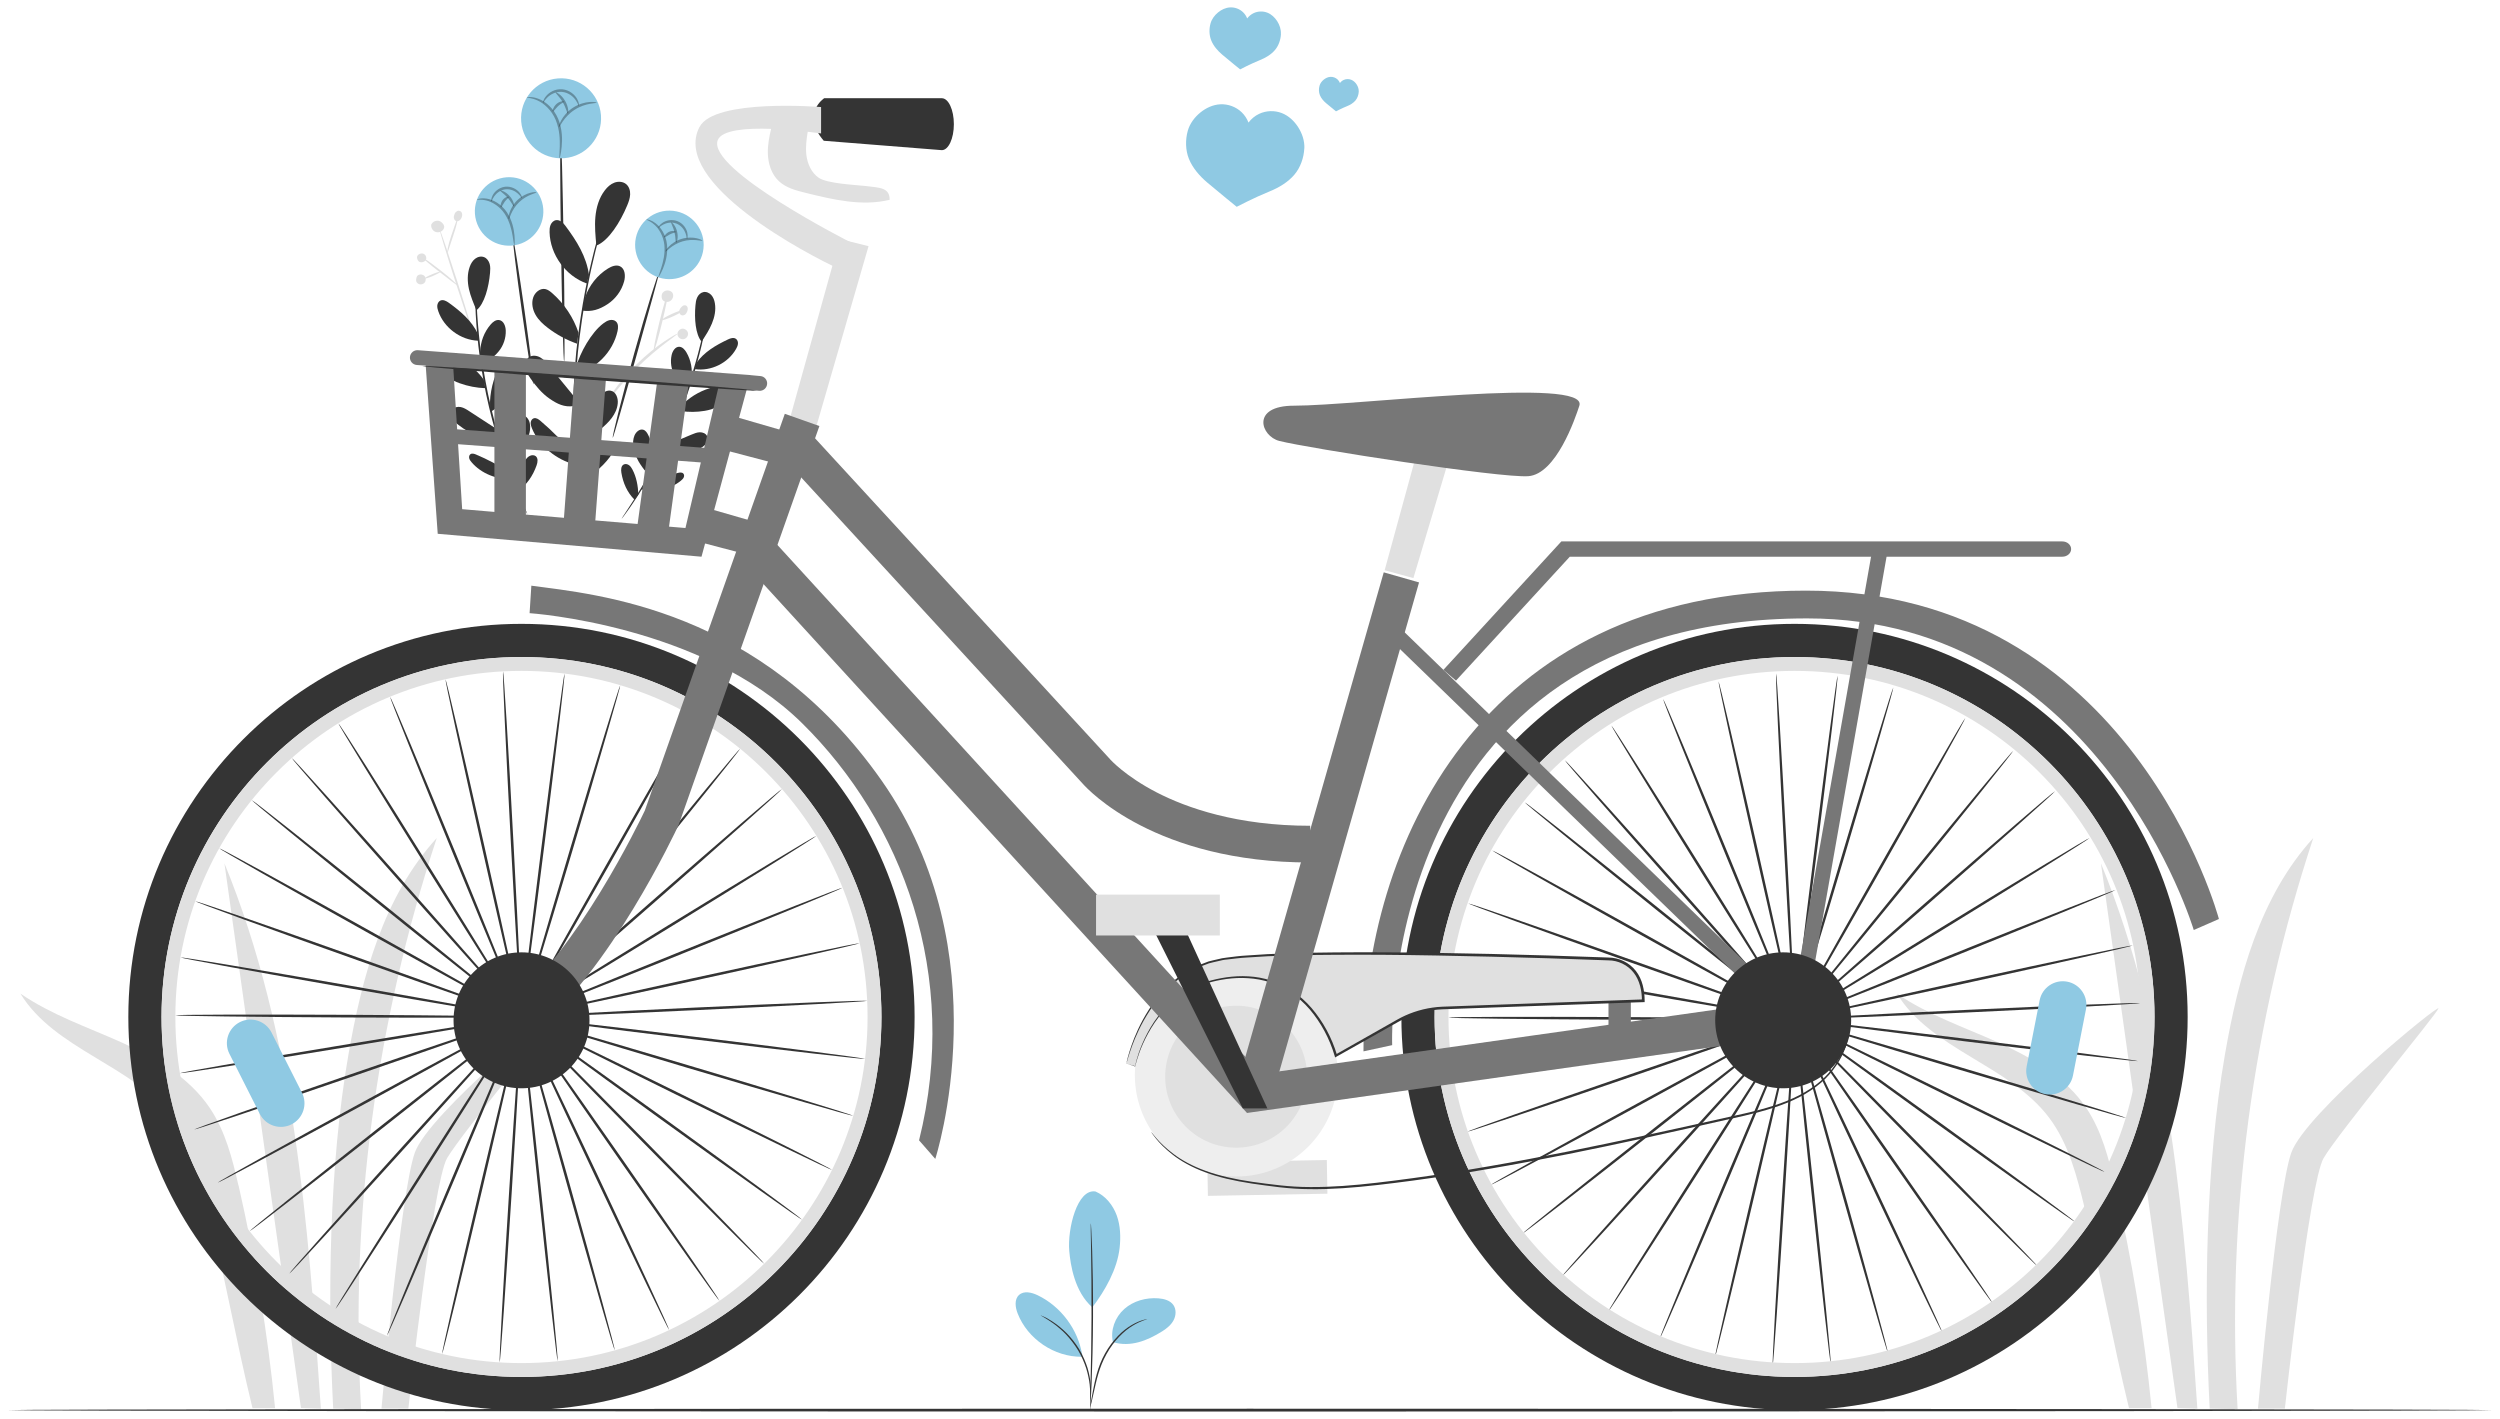 <svg width="296" height="168" viewBox="0 0 296 168" fill="none" xmlns="http://www.w3.org/2000/svg">
<path d="M248.754 102.241C251.77 123.732 254.787 145.222 257.81 166.706L260.167 166.784C258.662 144.886 257.067 122.556 248.76 102.241H248.754Z" fill="#E0E0E0"/>
<path d="M273.894 99.218C267.57 106.143 265.025 115.677 263.423 124.914C261.149 138.02 260.943 153.497 261.627 166.777L264.934 166.848C263.597 143.904 266.698 121.038 273.894 99.212V99.218Z" fill="#E0E0E0"/>
<path d="M250.414 140.378C249.684 137.187 248.857 133.938 247.035 131.212C244.574 127.536 240.563 125.211 236.526 123.402C232.489 121.594 228.239 120.147 224.595 117.641C228.665 124.313 237.902 126.09 242.611 132.329C244.949 135.436 245.924 139.331 246.842 143.11C248.844 151.352 250.071 158.483 252.074 166.726H254.748C253.863 157.773 252.423 149.15 250.427 140.371L250.414 140.378Z" fill="#E0E0E0"/>
<path d="M267.344 166.784C267.344 166.784 269.611 141.179 271.29 136.476C272.97 131.774 288.866 118.784 288.711 119.397C288.556 120.011 276.794 134.222 275.114 137.122C273.435 140.022 270.528 166.777 270.528 166.777H267.344V166.784Z" fill="#E0E0E0"/>
<path d="M26.576 102.241C29.593 123.732 32.609 145.222 35.633 166.706L37.99 166.784C36.485 144.886 34.89 122.556 26.583 102.241H26.576Z" fill="#E0E0E0"/>
<path d="M51.716 99.218C45.393 106.143 42.848 115.677 41.246 124.914C38.972 138.02 38.765 153.497 39.45 166.777L42.757 166.848C41.42 143.904 44.521 121.038 51.716 99.212V99.218Z" fill="#E0E0E0"/>
<path d="M28.236 140.378C27.513 137.187 26.68 133.938 24.858 131.212C22.397 127.536 18.386 125.211 14.349 123.402C10.312 121.594 6.061 120.147 2.418 117.641C6.488 124.313 15.725 126.09 20.433 132.329C22.772 135.436 23.747 139.331 24.664 143.11C26.667 151.352 27.894 158.483 29.896 166.726H32.571C31.686 157.773 30.245 149.15 28.249 140.371L28.236 140.378Z" fill="#E0E0E0"/>
<path d="M45.166 166.784C45.166 166.784 47.434 141.179 49.113 136.476C50.793 131.774 66.689 118.784 66.534 119.397C66.379 120.011 54.617 134.222 52.937 137.122C51.258 140.022 48.351 166.777 48.351 166.777H45.166V166.784Z" fill="#E0E0E0"/>
<path d="M129.713 141.075C130.908 141.592 131.781 142.697 132.226 143.917C132.665 145.138 132.704 146.475 132.562 147.767C132.278 150.267 130.857 152.786 129.332 154.789C127.227 152.954 126.742 149.75 126.6 148.11C126.374 145.519 127.537 140.694 129.72 141.075" fill="#8FC9E3"/>
<path d="M131.774 158.916C131.438 157.502 132.026 155.951 133.111 154.989C134.196 154.02 135.708 153.613 137.155 153.723C137.826 153.774 138.55 153.968 138.931 154.517C139.286 155.034 139.248 155.751 138.957 156.307C138.666 156.862 138.162 157.275 137.633 157.611C135.811 158.755 133.835 159.53 131.774 158.91" fill="#8FC9E3"/>
<path d="M129.074 166.577C129.074 166.577 129.093 166.39 129.151 166.067C129.216 165.705 129.3 165.24 129.403 164.678C129.636 163.515 129.933 161.855 130.837 160.247C131.729 158.638 132.969 157.456 134.022 156.868C134.545 156.565 134.997 156.39 135.32 156.294C135.482 156.242 135.611 156.222 135.695 156.197C135.779 156.177 135.824 156.171 135.83 156.177C135.843 156.216 135.101 156.352 134.093 156.972C133.079 157.579 131.877 158.748 131.005 160.331C130.12 161.907 129.804 163.547 129.539 164.704C129.41 165.285 129.307 165.757 129.229 166.079C129.151 166.402 129.093 166.583 129.087 166.577H129.074Z" fill="#343434"/>
<path d="M129.152 144.828C129.152 144.828 129.164 144.906 129.177 145.054C129.19 145.222 129.197 145.435 129.216 145.7C129.248 146.262 129.281 147.07 129.313 148.071C129.378 150.073 129.429 152.838 129.416 155.9C129.403 158.955 129.326 161.726 129.248 163.728C129.21 164.729 129.171 165.537 129.132 166.099C129.113 166.364 129.1 166.577 129.087 166.745C129.074 166.893 129.068 166.971 129.061 166.971C129.061 166.971 129.055 166.893 129.055 166.745C129.055 166.577 129.055 166.364 129.061 166.099C129.074 165.518 129.093 164.71 129.119 163.728C129.171 161.726 129.223 158.961 129.236 155.906C129.248 152.851 129.216 150.086 129.184 148.084C129.171 147.102 129.158 146.294 129.145 145.713C129.145 145.448 129.145 145.235 129.145 145.067C129.145 144.919 129.145 144.841 129.158 144.841L129.152 144.828Z" fill="#343434"/>
<path d="M128.131 160.434C127.653 157.411 125.612 154.679 122.854 153.355C122.15 153.019 121.232 152.799 120.658 153.322C120.076 153.845 120.205 154.789 120.49 155.512C121.665 158.541 124.837 160.679 128.086 160.641" fill="#8FC9E3"/>
<path d="M123.196 155.725C123.196 155.725 123.357 155.783 123.642 155.919C123.784 155.983 123.958 156.067 124.146 156.19C124.333 156.306 124.565 156.423 124.785 156.591C125.018 156.752 125.269 156.927 125.521 157.146C125.78 157.353 126.038 157.598 126.303 157.857C126.82 158.393 127.343 159.026 127.789 159.769C128.228 160.511 128.544 161.274 128.77 161.984C128.867 162.346 128.964 162.682 129.016 163.011C129.087 163.334 129.113 163.644 129.145 163.922C129.184 164.2 129.171 164.458 129.177 164.678C129.19 164.904 129.177 165.091 129.158 165.246C129.132 165.556 129.119 165.731 129.106 165.731C129.068 165.731 129.139 165.033 129.016 163.929C128.977 163.651 128.945 163.354 128.867 163.031C128.809 162.708 128.712 162.372 128.609 162.023C128.383 161.325 128.066 160.583 127.634 159.853C127.194 159.129 126.684 158.496 126.187 157.967C125.928 157.708 125.683 157.463 125.424 157.256C125.185 157.036 124.934 156.862 124.714 156.694C123.81 156.048 123.177 155.757 123.196 155.725Z" fill="#343434"/>
<path d="M97.585 11.629H111.511C112.299 11.629 112.938 13.005 112.938 14.704C112.938 16.402 112.299 17.778 111.511 17.778L97.533 16.667C94.794 13.47 97.585 11.629 97.585 11.629Z" fill="#343434"/>
<path d="M167.346 68.446L171.958 53.021H167.914L163.942 67.516L167.346 68.446Z" fill="#E0E0E0"/>
<path d="M137.052 124.52L148.155 139.15L150.765 137.916L139.099 122.653L137.052 124.52Z" fill="#343434"/>
<path d="M157.094 137.343L142.944 137.6L143.016 141.591L157.166 141.334L157.094 137.343Z" fill="#E0E0E0"/>
<path d="M82.831 15.026C84.588 11.635 97.216 12.675 97.216 12.675V15.802C97.216 15.802 96.596 15.711 95.634 15.601C95.485 16.506 95.369 17.423 95.472 18.327C95.595 19.374 96.054 20.433 96.926 21.04C97.946 21.751 101.305 21.886 102.539 22.028C104.264 22.229 105.336 22.242 105.336 23.656C102.074 24.451 98.657 23.643 95.395 22.836C94.271 22.558 93.089 22.255 92.236 21.466C91.332 20.633 90.938 19.361 90.912 18.127C90.893 17.158 91.074 16.202 91.3 15.259C88.367 15.149 85.467 15.388 84.989 16.577C83.594 20.039 100.782 28.727 100.782 28.727L99.445 31.892C95.731 30.193 79.376 21.68 82.819 15.033L82.831 15.026Z" fill="#E0E0E0"/>
<path d="M86.759 49.261L93.322 51.16L92.075 54.939L85.958 53.331L86.759 49.261Z" fill="#777777"/>
<path d="M83.032 59.958L89.594 61.851L88.348 65.629L82.231 64.021L83.032 59.958Z" fill="#777777"/>
<path d="M60.734 28.197C60.734 28.197 60.811 28.436 60.889 28.869C60.973 29.373 61.076 29.986 61.199 30.716C61.451 32.28 61.767 34.437 62.11 36.827C62.446 39.217 62.736 41.381 62.924 42.944C63.008 43.674 63.079 44.3 63.137 44.804C63.182 45.244 63.195 45.489 63.169 45.495C63.15 45.495 63.092 45.263 63.014 44.824C62.93 44.32 62.827 43.706 62.704 42.976C62.452 41.413 62.129 39.256 61.793 36.866C61.457 34.476 61.167 32.312 60.979 30.742C60.895 30.012 60.824 29.392 60.766 28.882C60.721 28.443 60.708 28.197 60.734 28.197Z" fill="#343434"/>
<path d="M64.183 23.94C64.79 26.098 63.531 28.333 61.373 28.94C59.216 29.547 56.981 28.288 56.374 26.13C55.767 23.973 57.026 21.738 59.184 21.131C61.341 20.523 63.576 21.783 64.183 23.94Z" fill="#8FC9E3"/>
<g opacity="0.3">
<path d="M60.895 29.056C60.85 29.056 60.805 28.61 60.689 27.9C60.566 27.196 60.346 26.214 59.752 25.31C59.158 24.418 58.266 23.902 57.594 23.74C56.91 23.572 56.458 23.695 56.451 23.637C56.438 23.611 56.884 23.398 57.64 23.52C58.383 23.637 59.371 24.166 60.017 25.135C60.656 26.104 60.844 27.144 60.915 27.868C60.979 28.598 60.941 29.05 60.902 29.056H60.895Z" fill="black"/>
</g>
<g opacity="0.3">
<path d="M63.518 22.778C63.544 22.868 62.413 23.023 61.464 23.94C60.514 24.851 60.321 25.982 60.23 25.949C60.191 25.949 60.185 25.659 60.314 25.219C60.443 24.787 60.74 24.199 61.244 23.708C61.755 23.217 62.342 22.939 62.782 22.829C63.221 22.713 63.511 22.733 63.511 22.771L63.518 22.778Z" fill="black"/>
</g>
<g opacity="0.3">
<path d="M61.8 23.45C61.755 23.469 61.645 23.211 61.328 22.926C61.025 22.642 60.475 22.352 59.849 22.416C59.229 22.487 58.751 22.901 58.518 23.243C58.273 23.592 58.228 23.863 58.176 23.857C58.144 23.857 58.111 23.553 58.331 23.127C58.538 22.713 59.061 22.197 59.817 22.106C60.572 22.029 61.199 22.423 61.49 22.778C61.8 23.146 61.832 23.45 61.8 23.456V23.45Z" fill="black"/>
</g>
<g opacity="0.3">
<path d="M60.85 24.425C60.76 24.451 60.559 23.927 60.12 23.43C59.687 22.926 59.197 22.655 59.229 22.571C59.248 22.493 59.862 22.655 60.353 23.223C60.85 23.785 60.928 24.418 60.85 24.425Z" fill="black"/>
</g>
<g opacity="0.3">
<path d="M60.23 23.32C60.269 23.404 59.972 23.585 59.752 23.895C59.539 24.212 59.397 24.548 59.306 24.522C59.235 24.502 59.229 24.128 59.494 23.714C59.791 23.301 60.211 23.243 60.23 23.32Z" fill="black"/>
</g>
<path d="M66.373 15.679C66.373 15.679 66.418 16.06 66.45 16.745C66.476 17.481 66.508 18.463 66.547 19.658C66.612 22.113 66.683 25.51 66.741 29.263C66.799 33.016 66.832 36.407 66.838 38.868C66.838 40.057 66.838 41.038 66.838 41.781C66.832 42.466 66.812 42.847 66.793 42.847C66.773 42.847 66.748 42.466 66.715 41.781C66.689 41.045 66.657 40.063 66.618 38.868C66.554 36.414 66.483 33.016 66.424 29.263C66.366 25.51 66.334 22.119 66.328 19.658C66.328 18.469 66.328 17.488 66.328 16.745C66.334 16.06 66.353 15.679 66.373 15.679Z" fill="#343434"/>
<path d="M71.153 13.631C71.359 16.241 69.415 18.521 66.806 18.728C64.196 18.934 61.916 16.99 61.709 14.381C61.502 11.771 63.447 9.491 66.056 9.284C68.666 9.077 70.946 11.022 71.153 13.631Z" fill="#8FC9E3"/>
<g opacity="0.3">
<path d="M66.237 18.754C66.192 18.747 66.25 18.224 66.276 17.384C66.295 16.551 66.276 15.369 65.792 14.193C65.307 13.031 64.396 12.236 63.654 11.9C62.898 11.551 62.355 11.603 62.362 11.539C62.362 11.519 62.491 11.487 62.736 11.487C62.982 11.487 63.337 11.539 63.744 11.694C64.564 11.991 65.566 12.824 66.089 14.071C66.599 15.317 66.586 16.551 66.502 17.391C66.418 18.243 66.276 18.754 66.237 18.747V18.754Z" fill="black"/>
</g>
<g opacity="0.3">
<path d="M70.655 12.152C70.668 12.249 69.325 12.152 68.026 13.005C66.722 13.844 66.257 15.104 66.172 15.052C66.134 15.039 66.198 14.716 66.45 14.245C66.696 13.78 67.167 13.185 67.858 12.74C68.55 12.294 69.286 12.113 69.809 12.075C70.339 12.036 70.662 12.113 70.655 12.152Z" fill="black"/>
</g>
<g opacity="0.3">
<path d="M68.537 12.533C68.485 12.546 68.427 12.223 68.13 11.816C67.852 11.416 67.277 10.944 66.534 10.88C65.791 10.821 65.152 11.196 64.81 11.538C64.454 11.887 64.338 12.197 64.293 12.178C64.261 12.178 64.293 11.816 64.648 11.39C64.978 10.97 65.688 10.498 66.567 10.569C67.439 10.647 68.065 11.228 68.323 11.7C68.595 12.184 68.575 12.54 68.543 12.54L68.537 12.533Z" fill="black"/>
</g>
<g opacity="0.3">
<path d="M67.232 13.438C67.142 13.444 67.038 12.798 66.638 12.12C66.25 11.435 65.734 11.022 65.792 10.944C65.83 10.873 66.483 11.203 66.915 11.958C67.355 12.714 67.316 13.444 67.232 13.438Z" fill="black"/>
</g>
<g opacity="0.3">
<path d="M66.767 12.029C66.786 12.12 66.399 12.249 66.076 12.565C65.753 12.888 65.527 13.25 65.443 13.198C65.378 13.166 65.462 12.74 65.856 12.339C66.276 11.939 66.767 11.958 66.767 12.036V12.029Z" fill="black"/>
</g>
<path d="M52.052 27.164C52.11 27.144 53.021 29.831 54.093 33.164C55.159 36.498 55.98 39.217 55.921 39.236C55.863 39.256 54.953 36.569 53.88 33.229C52.814 29.896 51.994 27.177 52.052 27.157V27.164Z" fill="#E0E0E0"/>
<path d="M54.178 33.798C54.139 33.836 53.209 33.1 52.039 32.202C50.877 31.304 49.96 30.529 50.005 30.477C50.044 30.432 51.012 31.123 52.175 32.028C53.344 32.925 54.223 33.746 54.178 33.798Z" fill="#E0E0E0"/>
<path d="M49.482 30.206C49.301 30.368 49.365 30.736 49.572 30.943C49.779 31.149 50.244 31.046 50.399 30.807C50.554 30.568 50.444 30.206 50.192 30.071C49.94 29.935 49.591 30.032 49.436 30.271" fill="#E0E0E0"/>
<path d="M54.177 25.852C54.242 25.865 54.042 26.821 53.648 27.945C53.254 29.069 53.008 29.993 52.957 29.98C52.892 29.967 53.047 28.998 53.441 27.874C53.835 26.75 54.126 25.84 54.177 25.852Z" fill="#E0E0E0"/>
<path d="M54.074 25.026C53.855 25.181 53.842 25.278 53.758 25.536C53.674 25.794 53.796 26.137 54.061 26.188C54.307 26.24 54.539 26.027 54.642 25.794C54.739 25.581 54.765 25.323 54.642 25.129C54.513 24.935 54.19 24.877 54.048 25.064" fill="#E0E0E0"/>
<path d="M50.27 32.971C50.25 32.913 50.638 32.693 51.148 32.48C51.652 32.267 52.085 32.138 52.11 32.196C52.136 32.254 51.742 32.467 51.232 32.687C50.722 32.9 50.295 33.029 50.27 32.971Z" fill="#E0E0E0"/>
<path d="M49.475 32.603C49.32 32.68 49.262 33.048 49.268 33.203C49.275 33.358 49.372 33.501 49.501 33.584C49.74 33.739 50.095 33.681 50.276 33.462C50.457 33.242 50.45 32.887 50.257 32.68C50.063 32.474 49.708 32.435 49.475 32.603Z" fill="#E0E0E0"/>
<path d="M51.07 26.544C50.993 26.886 51.174 27.261 51.484 27.422C51.794 27.577 52.207 27.5 52.433 27.241C52.543 27.119 52.608 26.951 52.588 26.789C52.543 26.498 52.169 26.156 51.878 26.137C51.452 26.104 51.206 26.324 51.077 26.55" fill="#E0E0E0"/>
<path d="M80.19 39.533C80.215 39.579 79.66 39.96 78.794 40.618C77.929 41.277 76.766 42.227 75.578 43.39C74.395 44.552 73.42 45.702 72.748 46.555C72.077 47.407 71.683 47.963 71.644 47.931C71.612 47.911 71.934 47.31 72.567 46.413C73.201 45.515 74.156 44.333 75.352 43.151C76.546 41.975 77.748 41.038 78.659 40.425C79.57 39.811 80.17 39.495 80.19 39.527V39.533Z" fill="#E0E0E0"/>
<path d="M79.046 34.837C79.13 34.857 78.833 36.375 78.381 38.228C77.929 40.082 77.49 41.562 77.406 41.536C77.322 41.51 77.619 39.992 78.071 38.145C78.523 36.297 78.962 34.818 79.046 34.837Z" fill="#E0E0E0"/>
<path d="M78.549 34.586C78.323 34.689 78.258 35.238 78.446 35.503C78.633 35.768 79.04 35.813 79.324 35.658C79.66 35.47 79.821 34.992 79.615 34.669C79.408 34.346 78.794 34.275 78.523 34.605" fill="#E0E0E0"/>
<path d="M80.926 36.717C80.965 36.801 80.416 37.124 79.712 37.447C79.001 37.77 78.4 37.964 78.362 37.886C78.323 37.802 78.872 37.479 79.576 37.156C80.286 36.833 80.887 36.639 80.926 36.717Z" fill="#E0E0E0"/>
<path d="M80.874 36.187C80.687 36.329 80.506 36.504 80.442 36.736C80.377 36.962 80.474 37.247 80.7 37.324C80.842 37.376 81.01 37.324 81.126 37.234C81.243 37.137 81.32 37.001 81.372 36.853C81.43 36.698 81.456 36.523 81.397 36.368C81.339 36.213 81.159 36.103 81.004 36.155" fill="#E0E0E0"/>
<path d="M80.862 38.913C80.519 38.901 80.203 39.217 80.209 39.559C80.216 39.902 80.551 40.199 80.894 40.166C81.236 40.134 81.514 39.785 81.462 39.45C81.41 39.114 81.049 38.855 80.713 38.92" fill="#E0E0E0"/>
<path d="M78.026 32.279C78.058 32.325 77.767 33.429 77.276 35.212C76.708 37.266 76.062 39.579 75.351 42.13C74.634 44.675 73.982 46.981 73.401 49.029C72.897 50.786 72.58 51.871 72.542 51.832C72.458 51.761 73.569 47.239 75.087 41.839C76.598 36.426 77.948 32.183 78.026 32.279Z" fill="#343434"/>
<path d="M83.225 29.838C82.76 32.028 80.609 33.429 78.413 32.964C76.224 32.499 74.822 30.348 75.287 28.152C75.752 25.962 77.903 24.561 80.099 25.026C82.289 25.491 83.691 27.642 83.225 29.838Z" fill="#8FC9E3"/>
<g opacity="0.3">
<path d="M77.942 32.842C77.896 32.822 78.071 32.402 78.29 31.718C78.504 31.039 78.768 30.064 78.659 28.992C78.542 27.926 78 27.054 77.477 26.602C76.947 26.13 76.495 26.033 76.514 25.982C76.514 25.956 77.011 25.975 77.619 26.434C78.226 26.88 78.852 27.81 78.975 28.966C79.091 30.116 78.775 31.13 78.497 31.802C78.213 32.48 77.967 32.861 77.935 32.848L77.942 32.842Z" fill="black"/>
</g>
<g opacity="0.3">
<path d="M83.174 28.501C83.154 28.591 82.082 28.204 80.816 28.578C79.55 28.946 78.853 29.857 78.788 29.786C78.756 29.767 78.878 29.508 79.201 29.179C79.518 28.856 80.047 28.475 80.726 28.275C81.404 28.074 82.056 28.107 82.496 28.21C82.941 28.313 83.187 28.462 83.167 28.494L83.174 28.501Z" fill="black"/>
</g>
<g opacity="0.3">
<path d="M81.339 28.294C81.288 28.294 81.313 28.01 81.165 27.609C81.029 27.222 80.674 26.698 80.093 26.473C79.505 26.246 78.898 26.389 78.529 26.589C78.155 26.782 77.98 27.002 77.942 26.97C77.909 26.957 78.026 26.666 78.42 26.395C78.794 26.124 79.498 25.91 80.209 26.182C80.913 26.466 81.288 27.099 81.378 27.551C81.481 28.016 81.372 28.307 81.339 28.294Z" fill="black"/>
</g>
<g opacity="0.3">
<path d="M80.047 28.727C79.957 28.707 80.022 28.152 79.86 27.506C79.712 26.854 79.401 26.389 79.473 26.331C79.531 26.272 79.996 26.699 80.17 27.429C80.351 28.159 80.125 28.753 80.047 28.727Z" fill="black"/>
</g>
<g opacity="0.3">
<path d="M80.015 27.454C80.015 27.551 79.66 27.564 79.324 27.745C78.988 27.926 78.704 28.158 78.639 28.094C78.588 28.042 78.749 27.706 79.175 27.467C79.627 27.241 80.028 27.383 80.009 27.461L80.015 27.454Z" fill="black"/>
</g>
<path d="M72.419 22.991C72.419 22.991 72.419 23.023 72.4 23.088C72.38 23.165 72.348 23.256 72.316 23.366C72.232 23.624 72.122 23.979 71.986 24.431C71.838 24.89 71.657 25.458 71.476 26.124C71.289 26.789 71.056 27.532 70.85 28.378C70.63 29.218 70.391 30.135 70.171 31.13C69.926 32.118 69.726 33.19 69.499 34.314C69.08 36.569 68.699 39.056 68.427 41.684C68.169 44.313 68.053 46.833 68.02 49.126C68.02 50.269 68.007 51.361 68.053 52.375C68.072 53.395 68.124 54.338 68.175 55.204C68.214 56.069 68.292 56.851 68.35 57.536C68.401 58.221 68.466 58.815 68.518 59.293C68.569 59.764 68.602 60.133 68.634 60.404C68.647 60.52 68.653 60.617 68.66 60.694C68.66 60.759 68.66 60.791 68.66 60.791C68.66 60.791 68.647 60.759 68.64 60.694C68.627 60.617 68.615 60.526 68.595 60.41C68.556 60.139 68.505 59.771 68.44 59.306C68.376 58.828 68.298 58.233 68.234 57.549C68.169 56.864 68.079 56.082 68.033 55.217C67.975 54.351 67.91 53.402 67.885 52.381C67.833 51.361 67.84 50.269 67.833 49.119C67.859 46.826 67.969 44.3 68.227 41.659C68.498 39.023 68.886 36.53 69.312 34.269C69.545 33.145 69.758 32.073 70.003 31.085C70.229 30.09 70.481 29.173 70.707 28.333C70.927 27.493 71.166 26.744 71.366 26.085C71.56 25.426 71.754 24.864 71.915 24.406C72.07 23.96 72.193 23.605 72.284 23.353C72.322 23.243 72.355 23.152 72.387 23.081C72.413 23.023 72.426 22.991 72.426 22.991H72.419Z" fill="#343434"/>
<path d="M69.267 35.225C69.739 33.817 70.714 32.577 71.98 31.795C72.413 31.53 72.955 31.311 73.414 31.53C74.021 31.827 74.073 32.68 73.892 33.333C73.588 34.431 72.871 35.406 71.915 36.026C70.959 36.646 70.074 36.937 68.95 36.775" fill="#343434"/>
<path d="M68.208 43.48C68.66 41.775 70.016 39.353 71.431 38.293C71.657 38.125 71.896 37.97 72.161 37.906C72.432 37.841 72.742 37.88 72.942 38.074C73.233 38.352 73.201 38.817 73.117 39.204C72.574 41.691 70.507 43.777 68.02 44.333" fill="#343434"/>
<path d="M67.917 50.753C68.614 49.132 69.745 47.705 71.166 46.665C71.502 46.419 71.896 46.187 72.303 46.258C72.923 46.367 73.201 47.123 73.142 47.75C73.033 49.035 72.051 50.069 71.037 50.863C69.945 51.722 68.027 52.407 68.027 52.407" fill="#343434"/>
<path d="M68.078 55.979C68.795 54.765 69.68 53.621 70.843 52.827C71.095 52.653 71.373 52.498 71.676 52.452C71.98 52.414 72.316 52.511 72.49 52.762C72.768 53.169 72.503 53.718 72.206 54.112C71.179 55.469 69.88 56.496 68.259 57.006" fill="#343434"/>
<path d="M67.943 53.854C66.748 52.394 65.423 51.044 63.983 49.823C63.757 49.636 63.473 49.436 63.195 49.526C62.975 49.597 62.846 49.83 62.833 50.056C62.82 50.282 62.898 50.508 62.982 50.715C63.847 52.807 65.882 54.442 68.078 55.004" fill="#343434"/>
<path d="M68.065 47.059C67.032 45.793 65.992 44.533 64.959 43.267C64.661 42.905 64.358 42.537 63.951 42.311C63.544 42.085 63.008 42.027 62.627 42.298C62.245 42.563 62.116 43.093 62.2 43.551C62.284 44.01 62.543 44.417 62.807 44.798C63.441 45.709 64.157 46.574 65.075 47.207C65.986 47.834 66.819 48.241 67.91 48.079" fill="#343434"/>
<path d="M68.498 39.398C67.898 37.596 66.806 35.955 65.372 34.702C65.133 34.495 64.868 34.288 64.558 34.224C63.938 34.101 63.331 34.624 63.13 35.225C62.904 35.903 63.059 36.666 63.415 37.286C63.77 37.906 64.306 38.397 64.875 38.829C65.921 39.63 67.09 40.263 68.33 40.696" fill="#343434"/>
<path d="M69.738 32.57C69.435 30.374 68.291 28.546 66.967 26.77C66.69 26.395 66.296 25.995 65.837 26.066C65.54 26.111 65.307 26.35 65.191 26.621C65.075 26.892 65.062 27.203 65.068 27.5C65.139 30.154 66.967 32.674 69.474 33.565" fill="#343434"/>
<path d="M70.611 29.082C70.501 27.952 70.391 26.815 70.494 25.684C70.598 24.554 70.927 23.417 71.625 22.519C71.922 22.132 72.296 21.79 72.755 21.622C73.214 21.454 73.763 21.492 74.137 21.802C74.486 22.093 74.628 22.571 74.609 23.023C74.59 23.475 74.434 23.908 74.26 24.322C73.433 26.311 72.051 28.52 70.611 29.076" fill="#343434"/>
<path d="M56.329 31.743C56.329 31.743 56.342 31.847 56.348 32.047C56.348 32.273 56.348 32.564 56.361 32.925C56.361 33.306 56.361 33.772 56.38 34.308C56.4 34.85 56.4 35.464 56.445 36.142C56.503 37.499 56.639 39.113 56.839 40.896C57.059 42.679 57.362 44.63 57.782 46.658C58.215 48.686 58.719 50.598 59.235 52.316C59.765 54.035 60.295 55.566 60.786 56.831C61.018 57.471 61.264 58.033 61.464 58.537C61.664 59.041 61.845 59.467 62 59.816C62.142 60.152 62.258 60.416 62.342 60.623C62.42 60.81 62.452 60.907 62.446 60.914C62.439 60.914 62.388 60.823 62.297 60.643C62.2 60.442 62.071 60.178 61.916 59.855C61.748 59.512 61.554 59.092 61.341 58.589C61.128 58.091 60.876 57.529 60.631 56.89C60.12 55.624 59.571 54.099 59.035 52.375C58.505 50.65 57.995 48.738 57.562 46.697C57.143 44.662 56.839 42.698 56.632 40.909C56.438 39.12 56.322 37.499 56.283 36.136C56.251 35.457 56.258 34.837 56.251 34.295C56.245 33.752 56.251 33.287 56.271 32.906C56.283 32.544 56.296 32.254 56.303 32.028C56.316 31.827 56.322 31.724 56.329 31.724V31.743Z" fill="#343434"/>
<path d="M56.865 41.639C56.884 40.47 57.323 39.314 58.086 38.429C58.344 38.125 58.706 37.835 59.1 37.893C59.623 37.97 59.862 38.597 59.881 39.127C59.914 40.018 59.61 40.922 59.042 41.607C58.473 42.298 57.879 42.724 57 42.867" fill="#343434"/>
<path d="M58.021 48.066C57.956 46.684 58.402 44.552 59.21 43.428C59.339 43.248 59.481 43.073 59.668 42.963C59.855 42.853 60.101 42.808 60.295 42.905C60.579 43.041 60.663 43.396 60.695 43.713C60.883 45.702 59.823 47.75 58.099 48.757" fill="#343434"/>
<path d="M59.52 53.576C59.655 52.2 60.166 50.863 60.986 49.746C61.18 49.481 61.419 49.216 61.742 49.177C62.233 49.113 62.62 49.61 62.723 50.094C62.943 51.083 62.452 52.084 61.884 52.924C61.27 53.828 59.998 54.791 59.998 54.791" fill="#343434"/>
<path d="M60.883 57.452C61.128 56.373 61.522 55.307 62.207 54.442C62.355 54.254 62.523 54.067 62.743 53.97C62.962 53.867 63.234 53.86 63.428 54.009C63.731 54.248 63.667 54.726 63.537 55.087C63.092 56.347 62.362 57.419 61.27 58.188" fill="#343434"/>
<path d="M60.275 55.895C59.035 55.081 57.724 54.39 56.361 53.815C56.148 53.725 55.889 53.647 55.702 53.776C55.554 53.88 55.515 54.086 55.554 54.261C55.599 54.435 55.709 54.584 55.825 54.719C56.968 56.076 58.88 56.819 60.65 56.722" fill="#343434"/>
<path d="M58.764 50.773C57.691 50.075 56.613 49.371 55.541 48.673C55.237 48.473 54.92 48.273 54.559 48.196C54.203 48.124 53.784 48.208 53.564 48.499C53.344 48.79 53.37 49.216 53.545 49.533C53.712 49.855 54.003 50.094 54.294 50.321C54.979 50.85 55.728 51.328 56.555 51.587C57.388 51.839 58.105 51.948 58.886 51.567" fill="#343434"/>
<path d="M57.278 44.947C56.4 43.739 55.198 42.77 53.829 42.175C53.603 42.078 53.357 41.982 53.105 42.014C52.608 42.072 52.285 42.602 52.279 43.099C52.272 43.661 52.563 44.191 52.976 44.572C53.39 44.953 53.906 45.192 54.436 45.379C55.405 45.728 56.432 45.928 57.466 45.961" fill="#343434"/>
<path d="M56.587 39.54C55.844 37.97 54.552 36.872 53.144 35.852C52.847 35.638 52.459 35.432 52.13 35.593C51.923 35.697 51.801 35.929 51.775 36.162C51.755 36.394 51.813 36.627 51.891 36.846C52.569 38.816 54.539 40.27 56.619 40.341" fill="#343434"/>
<path d="M56.413 36.73C56.064 35.91 55.715 35.083 55.521 34.217C55.334 33.345 55.314 32.422 55.618 31.582C55.747 31.22 55.947 30.878 56.251 30.639C56.555 30.4 56.974 30.303 57.33 30.451C57.659 30.587 57.879 30.91 57.976 31.252C58.072 31.595 58.053 31.956 58.021 32.312C57.872 33.998 57.362 35.974 56.413 36.736" fill="#343434"/>
<path d="M83.975 35.923C83.975 35.923 83.975 36.02 83.949 36.207C83.917 36.413 83.884 36.678 83.833 37.008C83.781 37.357 83.716 37.783 83.62 38.274C83.523 38.765 83.432 39.327 83.284 39.94C83.025 41.174 82.651 42.627 82.179 44.223C81.695 45.818 81.094 47.55 80.377 49.332C79.647 51.115 78.865 52.769 78.097 54.248C77.322 55.721 76.572 57.026 75.901 58.085C75.578 58.627 75.248 59.093 74.977 59.512C74.706 59.932 74.454 60.281 74.247 60.565C74.047 60.837 73.892 61.056 73.769 61.218C73.659 61.366 73.595 61.444 73.588 61.437C73.588 61.437 73.633 61.347 73.73 61.192C73.847 61.017 73.989 60.798 74.176 60.514C74.376 60.223 74.609 59.868 74.874 59.441C75.138 59.021 75.455 58.543 75.771 58.001C76.43 56.929 77.16 55.624 77.922 54.151C78.672 52.672 79.453 51.018 80.177 49.242C80.894 47.465 81.494 45.741 81.992 44.158C82.476 42.569 82.857 41.122 83.142 39.902C83.297 39.294 83.4 38.732 83.503 38.248C83.613 37.764 83.691 37.337 83.749 36.995C83.813 36.665 83.865 36.401 83.904 36.2C83.942 36.02 83.962 35.923 83.968 35.923H83.975Z" fill="#343434"/>
<path d="M81.85 44.837C82.024 43.771 81.817 42.647 81.268 41.717C81.081 41.4 80.803 41.077 80.435 41.058C79.944 41.038 79.621 41.575 79.518 42.053C79.343 42.86 79.473 43.726 79.873 44.449C80.274 45.172 80.745 45.657 81.52 45.935" fill="#343434"/>
<path d="M79.731 50.489C80.022 49.242 79.97 47.227 79.421 46.07C79.337 45.889 79.234 45.709 79.085 45.573C78.937 45.437 78.717 45.36 78.523 45.418C78.245 45.495 78.103 45.806 78.026 46.083C77.528 47.86 78.148 49.901 79.557 51.096" fill="#343434"/>
<path d="M77.457 55.256C77.561 53.983 77.315 52.678 76.76 51.529C76.63 51.257 76.456 50.973 76.172 50.883C75.739 50.747 75.306 51.135 75.126 51.555C74.764 52.42 75.041 53.408 75.423 54.267C75.83 55.191 76.831 56.276 76.831 56.276" fill="#343434"/>
<path d="M75.584 58.55C75.539 57.529 75.358 56.496 74.88 55.592C74.777 55.398 74.654 55.204 74.473 55.075C74.292 54.946 74.04 54.894 73.847 54.997C73.53 55.165 73.511 55.605 73.569 55.96C73.769 57.181 74.247 58.279 75.119 59.157" fill="#343434"/>
<path d="M76.391 57.232C77.651 56.703 78.956 56.283 80.293 55.986C80.5 55.94 80.751 55.908 80.9 56.063C81.016 56.179 81.023 56.373 80.952 56.528C80.887 56.677 80.758 56.793 80.629 56.903C79.369 57.949 77.502 58.311 75.907 57.923" fill="#343434"/>
<path d="M78.614 52.827C79.705 52.368 80.797 51.91 81.888 51.451C82.198 51.322 82.521 51.186 82.857 51.18C83.193 51.173 83.561 51.316 83.71 51.619C83.865 51.923 83.768 52.297 83.561 52.569C83.355 52.834 83.051 53.008 82.748 53.163C82.037 53.531 81.275 53.848 80.48 53.938C79.679 54.029 79.014 54.009 78.362 53.538" fill="#343434"/>
<path d="M80.933 47.776C81.934 46.82 83.187 46.142 84.53 45.825C84.756 45.773 84.995 45.728 85.215 45.799C85.654 45.935 85.867 46.471 85.79 46.923C85.706 47.433 85.351 47.873 84.911 48.144C84.472 48.422 83.962 48.551 83.452 48.641C82.508 48.803 81.546 48.809 80.603 48.667" fill="#343434"/>
<path d="M82.444 42.977C83.381 41.672 84.731 40.884 86.184 40.193C86.488 40.044 86.875 39.921 87.147 40.128C87.321 40.257 87.392 40.49 87.373 40.703C87.353 40.916 87.263 41.116 87.153 41.31C86.21 42.989 84.182 43.984 82.276 43.706" fill="#343434"/>
<path d="M83.07 40.444C83.523 39.76 83.981 39.062 84.291 38.306C84.608 37.544 84.782 36.704 84.64 35.897C84.582 35.548 84.459 35.199 84.22 34.934C83.981 34.67 83.613 34.508 83.271 34.586C82.948 34.657 82.696 34.909 82.554 35.206C82.412 35.503 82.366 35.832 82.341 36.162C82.198 37.718 82.341 39.605 83.07 40.451" fill="#343434"/>
<path d="M88.877 44.41L88.541 44.384L49.482 41.465C48.997 41.426 48.577 41.788 48.538 42.272C48.5 42.757 48.861 43.176 49.346 43.215L50.405 43.293L51.826 63.201L83.058 65.914L88.406 46.141L89.872 46.27C90.363 46.316 90.789 45.948 90.828 45.463C90.867 44.985 90.512 44.565 90.034 44.526L88.871 44.417L88.877 44.41ZM58.538 60.61L54.72 60.287L54.236 52.594L58.538 52.917V60.61ZM58.538 51.16L54.126 50.831L53.667 43.538L58.538 43.9V51.154V51.16ZM66.773 61.308L62.265 60.927V53.202L67.348 53.583L66.773 61.308ZM67.484 51.832L62.265 51.444V44.191L68.02 44.623L67.477 51.839L67.484 51.832ZM75.493 62.038L70.487 61.618L71.069 53.86L76.559 54.274L75.493 62.044V62.038ZM76.798 52.53L71.198 52.11L71.741 44.895L77.787 45.347L76.805 52.53H76.798ZM81.152 62.516L79.214 62.354L80.286 54.551L82.98 54.752L81.158 62.516H81.152ZM83.38 53.021L80.525 52.807L81.507 45.625L85.053 45.889L83.38 53.021Z" fill="#777777"/>
<path d="M89.594 46.245C89.588 46.335 80.726 45.76 69.796 44.959C58.867 44.158 50.018 43.428 50.024 43.338C50.031 43.248 58.893 43.822 69.822 44.623C80.745 45.424 89.601 46.154 89.594 46.245Z" fill="#343434"/>
<path d="M212.471 120.676C212.387 120.651 214.939 111.84 218.168 100.995C221.398 90.143 224.085 81.371 224.169 81.397C224.253 81.423 221.702 90.233 218.472 101.085C215.242 111.93 212.555 120.702 212.471 120.683V120.676Z" fill="#343434"/>
<path d="M212.471 120.676C212.387 120.663 213.46 111.549 214.868 100.323C216.276 89.09 217.49 79.995 217.574 80.008C217.658 80.021 216.586 89.129 215.178 100.362C213.77 111.588 212.555 120.683 212.471 120.676Z" fill="#343434"/>
<path d="M212.471 120.676C212.387 120.676 211.825 111.523 211.225 100.219C210.624 88.915 210.204 79.75 210.288 79.743C210.372 79.743 210.934 88.896 211.535 100.2C212.135 111.498 212.555 120.67 212.471 120.67V120.676Z" fill="#343434"/>
<path d="M212.471 120.676C212.387 120.696 210.301 111.756 207.821 100.717C205.334 89.671 203.389 80.706 203.473 80.686C203.557 80.667 205.637 89.6 208.124 100.646C210.611 111.685 212.555 120.651 212.471 120.67V120.676Z" fill="#343434"/>
<path d="M212.471 120.676C212.394 120.709 208.841 112.247 204.546 101.776C200.25 91.305 196.827 82.792 196.911 82.76C196.995 82.727 200.541 91.189 204.836 101.66C209.132 112.13 212.549 120.644 212.471 120.676Z" fill="#343434"/>
<path d="M212.471 120.676C212.4 120.721 207.485 112.97 201.497 103.372C195.509 93.766 190.716 85.944 190.787 85.899C190.858 85.854 195.774 93.599 201.762 103.21C207.75 112.815 212.542 120.637 212.471 120.683V120.676Z" fill="#343434"/>
<path d="M212.471 120.676C212.407 120.734 206.264 113.913 198.758 105.451C191.246 96.983 185.213 90.072 185.277 90.014C185.342 89.955 191.485 96.776 198.991 105.245C206.503 113.713 212.536 120.625 212.471 120.683V120.676Z" fill="#343434"/>
<path d="M212.471 120.676C212.42 120.741 205.224 115.05 196.4 107.958C187.577 100.865 180.471 95.058 180.523 94.994C180.575 94.929 187.771 100.62 196.594 107.712C205.411 114.805 212.523 120.605 212.465 120.676H212.471Z" fill="#343434"/>
<path d="M212.471 120.676C212.426 120.754 204.384 116.342 194.501 110.826C184.618 105.31 176.641 100.775 176.68 100.698C176.725 100.62 184.767 105.032 194.65 110.548C204.533 116.064 212.51 120.599 212.465 120.676H212.471Z" fill="#343434"/>
<path d="M212.471 120.676C212.445 120.76 203.77 117.757 193.106 113.971C182.435 110.186 173.818 107.047 173.844 106.969C173.87 106.886 182.545 109.889 193.209 113.674C203.874 117.46 212.497 120.592 212.471 120.676Z" fill="#343434"/>
<path d="M212.471 120.676C212.458 120.76 203.402 119.249 192.26 117.305C181.111 115.354 172.081 113.707 172.1 113.623C172.113 113.539 181.163 115.05 192.318 116.995C203.467 118.945 212.491 120.592 212.478 120.676H212.471Z" fill="#343434"/>
<path d="M212.471 120.676C212.471 120.76 203.292 120.786 191.976 120.734C180.652 120.676 171.48 120.567 171.48 120.476C171.48 120.392 180.652 120.366 191.976 120.418C203.292 120.476 212.465 120.586 212.465 120.676H212.471Z" fill="#343434"/>
<path d="M212.471 120.676C212.484 120.76 203.441 122.324 192.279 124.158C181.111 125.999 172.048 127.42 172.029 127.33C172.016 127.246 181.053 125.682 192.228 123.848C203.396 122.007 212.458 120.586 212.471 120.676Z" fill="#343434"/>
<path d="M212.471 120.676C212.497 120.76 203.848 123.809 193.145 127.485C182.442 131.166 173.741 134.08 173.715 134.002C173.689 133.918 182.338 130.869 193.048 127.187C203.751 123.506 212.452 120.592 212.478 120.67L212.471 120.676Z" fill="#343434"/>
<path d="M212.471 120.676C212.51 120.754 204.487 125.204 194.553 130.624C184.612 136.043 176.525 140.378 176.486 140.3C176.447 140.223 184.463 135.772 194.404 130.353C204.339 124.933 212.432 120.605 212.471 120.676Z" fill="#343434"/>
<path d="M212.471 120.676C212.523 120.748 205.359 126.477 196.471 133.479C187.577 140.487 180.329 146.107 180.278 146.042C180.226 145.971 187.389 140.242 196.278 133.234C205.166 126.232 212.42 120.605 212.471 120.676Z" fill="#343434"/>
<path d="M212.471 120.676C212.536 120.734 206.432 127.588 198.842 135.979C191.246 144.376 185.038 151.132 184.974 151.074C184.909 151.016 191.013 144.169 198.609 135.772C206.199 127.381 212.407 120.625 212.471 120.683V120.676Z" fill="#343434"/>
<path d="M212.471 120.676C212.542 120.721 207.672 128.499 201.587 138.046C195.502 147.593 190.516 155.292 190.438 155.247C190.367 155.202 195.238 147.425 201.322 137.878C207.407 128.337 212.394 120.631 212.465 120.683L212.471 120.676Z" fill="#343434"/>
<path d="M212.471 120.676C212.549 120.709 209.048 129.19 204.649 139.615C200.25 150.047 196.62 158.47 196.536 158.438C196.458 158.406 199.959 149.925 204.358 139.493C208.757 129.067 212.387 120.638 212.471 120.676Z" fill="#343434"/>
<path d="M212.471 120.676C212.555 120.696 210.52 129.642 207.93 140.662C205.334 151.681 203.163 160.595 203.079 160.576C202.995 160.557 205.03 151.61 207.627 140.591C210.223 129.577 212.394 120.657 212.478 120.683L212.471 120.676Z" fill="#343434"/>
<path d="M212.471 120.676C212.555 120.676 212.045 129.842 211.334 141.14C210.617 152.437 209.972 161.59 209.888 161.584C209.804 161.584 210.307 152.418 211.024 141.12C211.741 129.829 212.387 120.676 212.471 120.676Z" fill="#343434"/>
<path d="M212.471 120.676C212.555 120.67 213.589 129.784 214.771 141.036C215.953 152.295 216.844 161.422 216.76 161.435C216.676 161.442 215.643 152.327 214.461 141.069C213.279 129.816 212.387 120.683 212.471 120.67V120.676Z" fill="#343434"/>
<path d="M212.471 120.676C212.555 120.65 215.094 129.468 218.149 140.371C221.198 151.274 223.607 160.124 223.523 160.15C223.439 160.176 220.901 151.358 217.845 140.455C214.797 129.558 212.387 120.702 212.471 120.676Z" fill="#343434"/>
<path d="M212.471 120.676C212.549 120.638 216.528 128.906 221.359 139.144C226.191 149.382 230.047 157.708 229.963 157.747C229.886 157.786 225.907 149.518 221.075 139.279C216.244 129.048 212.394 120.715 212.471 120.683V120.676Z" fill="#343434"/>
<path d="M212.471 120.676C212.542 120.625 217.852 128.111 224.324 137.393C230.803 146.675 235.99 154.239 235.919 154.291C235.848 154.343 230.545 146.856 224.066 137.574C217.594 128.292 212.4 120.728 212.471 120.676Z" fill="#343434"/>
<path d="M212.471 120.676C212.536 120.618 219.015 127.11 226.953 135.178C234.892 143.246 241.274 149.841 241.216 149.899C241.151 149.957 234.672 143.465 226.734 135.397C218.795 127.33 212.413 120.741 212.478 120.676H212.471Z" fill="#343434"/>
<path d="M212.471 120.676C212.523 120.605 220.003 125.921 229.175 132.549C238.354 139.176 245.75 144.608 245.698 144.679C245.647 144.75 238.173 139.434 228.994 132.807C219.822 126.18 212.426 120.747 212.478 120.683L212.471 120.676Z" fill="#343434"/>
<path d="M212.471 120.676C212.51 120.599 220.772 124.591 230.926 129.59C241.08 134.59 249.283 138.705 249.245 138.782C249.206 138.86 240.944 134.868 230.79 129.868C220.636 124.869 212.439 120.754 212.478 120.676H212.471Z" fill="#343434"/>
<path d="M212.471 120.676C212.497 120.592 221.308 123.144 232.153 126.374C243.005 129.603 251.777 132.29 251.751 132.374C251.725 132.458 242.914 129.907 232.063 126.677C221.217 123.447 212.445 120.76 212.465 120.676H212.471Z" fill="#343434"/>
<path d="M212.471 120.676C212.484 120.592 221.598 121.632 232.831 123.002C244.071 124.371 253.165 125.553 253.152 125.637C253.14 125.721 244.025 124.681 232.792 123.312C221.56 121.942 212.458 120.76 212.471 120.676Z" fill="#343434"/>
<path d="M212.471 120.676C212.471 120.592 221.631 120.095 232.935 119.565C244.245 119.036 253.411 118.68 253.411 118.764C253.411 118.848 244.252 119.346 232.948 119.875C221.644 120.405 212.471 120.76 212.471 120.676Z" fill="#343434"/>
<path d="M212.471 120.676C212.452 120.592 221.405 118.57 232.457 116.155C243.515 113.745 252.494 111.859 252.513 111.943C252.532 112.027 243.586 114.049 232.521 116.465C221.463 118.874 212.484 120.76 212.465 120.676H212.471Z" fill="#343434"/>
<path d="M212.471 120.676C212.439 120.599 220.927 117.104 231.423 112.88C241.926 108.649 250.459 105.29 250.491 105.368C250.524 105.445 242.042 108.94 231.539 113.17C221.043 117.395 212.504 120.76 212.471 120.676Z" fill="#343434"/>
<path d="M212.471 120.676C212.426 120.605 220.21 115.741 229.853 109.818C239.497 103.895 247.352 99.154 247.397 99.225C247.442 99.296 239.659 104.16 230.015 110.083C220.371 116.006 212.516 120.747 212.471 120.676Z" fill="#343434"/>
<path d="M212.471 120.676C212.413 120.612 219.273 114.514 227.787 107.06C236.306 99.606 243.257 93.618 243.315 93.683C243.373 93.747 236.513 99.845 227.993 107.299C219.48 114.753 212.523 120.741 212.471 120.676Z" fill="#343434"/>
<path d="M212.471 120.676C212.407 120.625 218.149 113.468 225.293 104.689C232.444 95.911 238.296 88.845 238.361 88.903C238.425 88.954 232.689 96.111 225.532 104.89C218.382 113.662 212.529 120.728 212.465 120.676H212.471Z" fill="#343434"/>
<path d="M212.471 120.676C212.394 120.631 216.864 112.615 222.445 102.771C228.026 92.92 232.612 84.975 232.689 85.02C232.767 85.066 228.303 93.075 222.716 102.926C217.135 112.77 212.549 120.715 212.471 120.676Z" fill="#343434"/>
<path d="M146.385 139.299C153.024 139.299 158.406 133.917 158.406 127.278C158.406 120.639 153.024 115.257 146.385 115.257C139.746 115.257 134.365 120.639 134.365 127.278C134.365 133.917 139.746 139.299 146.385 139.299Z" fill="#EEEEEE"/>
<path d="M152.76 132.93C155.77 129.397 155.345 124.093 151.811 121.084C148.278 118.075 142.974 118.499 139.965 122.033C136.955 125.566 137.38 130.87 140.914 133.879C144.447 136.889 149.751 136.464 152.76 132.93Z" fill="#E0E0E0"/>
<path d="M61.742 120.411C61.657 120.386 64.209 111.575 67.439 100.73C70.668 89.878 73.356 81.106 73.439 81.132C73.523 81.158 70.972 89.968 67.742 100.82C64.513 111.665 61.825 120.437 61.742 120.418V120.411Z" fill="#343434"/>
<path d="M61.741 120.412C61.657 120.399 62.73 111.284 64.138 100.058C65.546 88.825 66.76 79.73 66.844 79.743C66.928 79.756 65.856 88.864 64.448 100.097C63.04 111.323 61.832 120.418 61.741 120.412Z" fill="#343434"/>
<path d="M61.742 120.411C61.658 120.411 61.096 111.258 60.495 99.955C59.894 88.651 59.474 79.485 59.558 79.478C59.642 79.478 60.204 88.631 60.805 99.935C61.406 111.233 61.825 120.405 61.742 120.405V120.411Z" fill="#343434"/>
<path d="M61.742 120.412C61.657 120.431 59.571 111.491 57.091 100.452C54.604 89.406 52.66 80.441 52.744 80.421C52.828 80.402 54.907 89.335 57.394 100.381C59.881 111.42 61.825 120.386 61.742 120.405V120.412Z" fill="#343434"/>
<path d="M61.742 120.411C61.664 120.444 58.111 111.982 53.816 101.511C49.52 91.04 46.097 82.527 46.181 82.495C46.258 82.462 49.811 90.924 54.107 101.395C58.402 111.866 61.819 120.379 61.742 120.411Z" fill="#343434"/>
<path d="M61.742 120.411C61.67 120.457 56.755 112.705 50.767 103.107C44.779 93.501 39.986 85.679 40.057 85.634C40.129 85.589 45.044 93.334 51.032 102.945C57.02 112.55 61.813 120.373 61.742 120.418V120.411Z" fill="#343434"/>
<path d="M61.741 120.411C61.677 120.47 55.534 113.648 48.028 105.187C40.516 96.718 34.483 89.807 34.547 89.749C34.612 89.691 40.755 96.512 48.261 104.98C55.767 113.448 61.806 120.36 61.741 120.418V120.411Z" fill="#343434"/>
<path d="M61.742 120.411C61.69 120.476 54.494 114.785 45.671 107.693C36.847 100.6 29.742 94.793 29.8 94.729C29.852 94.664 37.047 100.355 45.871 107.447C54.688 114.54 61.8 120.34 61.742 120.411Z" fill="#343434"/>
<path d="M61.742 120.412C61.696 120.489 53.654 116.077 43.772 110.561C33.889 105.045 25.911 100.51 25.95 100.433C25.995 100.355 34.037 104.767 43.92 110.283C53.803 115.8 61.78 120.334 61.735 120.412H61.742Z" fill="#343434"/>
<path d="M61.742 120.411C61.716 120.495 53.041 117.492 42.376 113.707C31.705 109.921 23.088 106.782 23.114 106.705C23.14 106.621 31.815 109.624 42.48 113.409C53.144 117.195 61.767 120.327 61.742 120.411Z" fill="#343434"/>
<path d="M61.742 120.411C61.729 120.495 52.673 118.984 41.53 117.04C30.381 115.089 21.351 113.442 21.37 113.358C21.383 113.274 30.433 114.785 41.588 116.73C52.737 118.68 61.761 120.328 61.748 120.411H61.742Z" fill="#343434"/>
<path d="M61.742 120.411C61.742 120.495 52.563 120.521 41.246 120.47C29.923 120.411 20.75 120.295 20.75 120.211C20.75 120.127 29.923 120.101 41.246 120.153C52.563 120.211 61.735 120.321 61.735 120.411H61.742Z" fill="#343434"/>
<path d="M61.742 120.412C61.755 120.496 52.711 122.059 41.55 123.893C30.381 125.734 21.319 127.155 21.299 127.065C21.286 126.981 30.323 125.418 41.498 123.583C52.666 121.742 61.729 120.321 61.742 120.412Z" fill="#343434"/>
<path d="M61.742 120.412C61.767 120.496 53.118 123.544 42.415 127.22C31.712 130.902 23.011 133.815 22.985 133.737C22.959 133.653 31.608 130.604 42.312 126.923C53.015 123.241 61.716 120.328 61.742 120.405V120.412Z" fill="#343434"/>
<path d="M61.742 120.412C61.78 120.489 53.758 124.94 43.823 130.359C33.882 135.778 25.795 140.113 25.756 140.035C25.718 139.958 33.734 135.507 43.675 130.088C53.609 124.668 61.703 120.34 61.742 120.412Z" fill="#343434"/>
<path d="M61.742 120.411C61.793 120.482 54.63 126.212 45.742 133.214C36.847 140.222 29.6 145.842 29.548 145.777C29.496 145.713 36.66 139.977 45.548 132.968C54.436 125.966 61.69 120.34 61.742 120.411Z" fill="#343434"/>
<path d="M61.742 120.411C61.806 120.47 55.702 127.323 48.112 135.714C40.516 144.111 34.309 150.867 34.244 150.809C34.179 150.751 40.283 143.904 47.88 135.507C55.469 127.116 61.677 120.36 61.742 120.418V120.411Z" fill="#343434"/>
<path d="M61.742 120.411C61.813 120.457 56.942 128.234 50.864 137.781C44.779 147.328 39.792 155.027 39.721 154.982C39.65 154.937 44.521 147.16 50.605 137.613C56.684 128.072 61.677 120.366 61.748 120.418L61.742 120.411Z" fill="#343434"/>
<path d="M61.742 120.412C61.819 120.444 58.318 128.925 53.919 139.35C49.52 149.782 45.884 158.205 45.806 158.173C45.729 158.141 49.23 149.66 53.629 139.228C58.027 128.802 61.657 120.373 61.742 120.412Z" fill="#343434"/>
<path d="M61.742 120.411C61.825 120.431 59.791 129.377 57.194 140.397C54.597 151.416 52.427 160.33 52.343 160.311C52.259 160.292 54.294 151.345 56.891 140.326C59.487 129.312 61.657 120.392 61.742 120.418V120.411Z" fill="#343434"/>
<path d="M61.742 120.411C61.825 120.411 61.315 129.577 60.605 140.875C59.888 152.172 59.242 161.325 59.158 161.319C59.074 161.319 59.578 152.153 60.295 140.855C61.012 129.564 61.658 120.411 61.742 120.411Z" fill="#343434"/>
<path d="M61.742 120.411C61.825 120.405 62.859 129.519 64.041 140.771C65.223 152.03 66.115 161.157 66.031 161.17C65.947 161.177 64.913 152.063 63.731 140.804C62.549 129.552 61.658 120.418 61.742 120.405V120.411Z" fill="#343434"/>
<path d="M61.742 120.411C61.826 120.386 64.364 129.203 67.419 140.106C70.468 151.01 72.878 159.859 72.794 159.885C72.71 159.911 70.171 151.094 67.116 140.19C64.067 129.293 61.658 120.437 61.742 120.411Z" fill="#343434"/>
<path d="M61.742 120.412C61.819 120.373 65.798 128.641 70.63 138.879C75.461 149.117 79.318 157.443 79.234 157.482C79.156 157.521 75.177 149.253 70.346 139.015C65.514 128.783 61.664 120.45 61.742 120.418V120.412Z" fill="#343434"/>
<path d="M61.741 120.411C61.812 120.36 67.122 127.846 73.594 137.128C80.073 146.41 85.26 153.974 85.189 154.026C85.118 154.078 79.815 146.591 73.336 137.309C66.864 128.027 61.67 120.463 61.741 120.411Z" fill="#343434"/>
<path d="M61.742 120.412C61.806 120.353 68.285 126.845 76.223 134.913C84.162 142.981 90.544 149.576 90.486 149.634C90.421 149.692 83.942 143.2 76.004 135.132C68.065 127.065 61.683 120.476 61.748 120.412H61.742Z" fill="#343434"/>
<path d="M61.742 120.411C61.793 120.34 69.273 125.656 78.445 132.284C87.624 138.911 95.02 144.343 94.969 144.414C94.917 144.486 87.443 139.169 78.265 132.542C69.092 125.915 61.696 120.482 61.748 120.418L61.742 120.411Z" fill="#343434"/>
<path d="M61.742 120.412C61.78 120.334 70.042 124.326 80.196 129.325C90.35 134.325 98.554 138.44 98.515 138.517C98.476 138.595 90.215 134.603 80.06 129.603C69.906 124.604 61.709 120.489 61.742 120.412Z" fill="#343434"/>
<path d="M61.742 120.411C61.767 120.327 70.578 122.879 81.423 126.109C92.275 129.338 101.047 132.025 101.021 132.109C100.995 132.193 92.185 129.642 81.333 126.412C70.488 123.183 61.716 120.495 61.735 120.411H61.742Z" fill="#343434"/>
<path d="M61.742 120.411C61.754 120.328 70.869 121.367 82.102 122.737C93.341 124.106 102.436 125.288 102.429 125.372C102.416 125.456 93.302 124.416 82.069 123.047C70.836 121.678 61.735 120.495 61.748 120.411H61.742Z" fill="#343434"/>
<path d="M61.742 120.412C61.742 120.328 70.901 119.83 82.205 119.301C93.515 118.771 102.681 118.416 102.681 118.5C102.681 118.584 93.522 119.081 82.218 119.611C70.914 120.14 61.742 120.496 61.742 120.412Z" fill="#343434"/>
<path d="M61.742 120.411C61.722 120.327 70.675 118.306 81.727 115.89C92.785 113.48 101.764 111.594 101.783 111.678C101.803 111.762 92.856 113.784 81.791 116.2C70.733 118.609 61.755 120.495 61.735 120.411H61.742Z" fill="#343434"/>
<path d="M61.742 120.411C61.709 120.334 70.197 116.839 80.693 112.615C91.196 108.384 99.729 105.025 99.761 105.103C99.794 105.18 91.313 108.675 80.81 112.906C70.313 117.13 61.774 120.495 61.742 120.411Z" fill="#343434"/>
<path d="M61.742 120.411C61.696 120.34 69.48 115.476 79.124 109.553C88.768 103.63 96.622 98.889 96.668 98.96C96.713 99.031 88.929 103.895 79.285 109.818C69.641 115.741 61.787 120.482 61.742 120.411Z" fill="#343434"/>
<path d="M61.742 120.412C61.683 120.347 68.543 114.249 77.057 106.795C85.577 99.341 92.527 93.353 92.585 93.418C92.643 93.482 85.783 99.58 77.263 107.034C68.75 114.488 61.8 120.476 61.742 120.412Z" fill="#343434"/>
<path d="M61.742 120.412C61.677 120.36 67.419 113.203 74.57 104.425C81.72 95.646 87.573 88.58 87.637 88.638C87.702 88.689 81.959 95.847 74.809 104.625C67.658 113.397 61.806 120.463 61.742 120.412Z" fill="#343434"/>
<path d="M61.742 120.411C61.664 120.366 66.134 112.35 71.715 102.506C77.296 92.655 81.882 84.71 81.959 84.756C82.037 84.801 77.573 92.81 71.986 102.661C66.405 112.505 61.819 120.45 61.742 120.411Z" fill="#343434"/>
<path d="M15.195 120.411C15.195 146.12 36.033 166.958 61.741 166.958C87.45 166.958 108.288 146.12 108.288 120.411C108.288 94.703 87.45 73.865 61.741 73.865C36.033 73.865 15.195 94.703 15.195 120.411ZM19.122 120.411C19.122 96.873 38.203 77.792 61.741 77.792C85.279 77.792 104.361 96.873 104.361 120.411C104.361 143.949 85.279 163.03 61.741 163.03C38.203 163.03 19.122 143.949 19.122 120.411Z" fill="#343434"/>
<path d="M19.129 120.411C19.129 143.949 38.21 163.03 61.748 163.03C85.286 163.03 104.367 143.949 104.367 120.411C104.367 96.873 85.286 77.792 61.748 77.792C38.21 77.792 19.129 96.873 19.129 120.411ZM20.763 120.411C20.763 97.778 39.108 79.433 61.742 79.433C84.375 79.433 102.72 97.778 102.72 120.411C102.72 143.045 84.375 161.39 61.742 161.39C39.108 161.39 20.763 143.045 20.763 120.411Z" fill="#E0E0E0"/>
<path d="M165.925 120.411C165.925 146.12 186.763 166.958 212.471 166.958C238.18 166.958 259.018 146.12 259.018 120.411C259.018 94.703 238.18 73.865 212.471 73.865C186.763 73.865 165.925 94.703 165.925 120.411ZM169.852 120.411C169.852 96.873 188.933 77.792 212.471 77.792C236.009 77.792 255.091 96.873 255.091 120.411C255.091 143.949 236.009 163.03 212.471 163.03C188.933 163.03 169.852 143.949 169.852 120.411Z" fill="#343434"/>
<path d="M169.859 120.411C169.859 143.949 188.94 163.03 212.478 163.03C236.016 163.03 255.097 143.949 255.097 120.411C255.097 96.873 236.016 77.792 212.478 77.792C188.94 77.792 169.859 96.873 169.859 120.411ZM171.499 120.411C171.499 97.778 189.844 79.433 212.478 79.433C235.111 79.433 253.456 97.778 253.456 120.411C253.456 143.045 235.111 161.39 212.478 161.39C189.844 161.39 171.499 143.045 171.499 120.411Z" fill="#E0E0E0"/>
<path d="M193.093 116.885H190.445V124.481H193.093V116.885Z" fill="#777777"/>
<path d="M164.608 73.219L163.349 74.518L211.131 120.805L212.389 119.506L164.608 73.219Z" fill="#777777"/>
<path d="M262.719 108.81C262.719 108.81 252.397 69.931 213.821 69.931C175.246 69.931 161.436 100.394 161.436 124.481L164.833 123.745C164.833 123.745 162.98 73.219 213.97 73.219C248.702 73.219 259.741 110.115 259.741 110.115L262.719 108.81Z" fill="#777777"/>
<path d="M133.376 125.947C133.376 125.947 135.624 115.037 144.809 113.558C154.001 112.079 190.787 113.558 190.787 113.558C190.787 113.558 194.579 113.713 194.579 118.499L170.867 119.352C168.993 119.417 167.159 119.933 165.525 120.857L158.187 125.004C158.187 125.004 155.183 113.138 143.356 116.187C136.031 118.073 134.41 126.257 134.41 126.257L133.376 125.941V125.947Z" fill="#E0E0E0"/>
<path d="M133.376 125.947C133.376 125.947 133.467 125.967 133.635 126.012C133.815 126.064 134.067 126.135 134.416 126.232L134.384 126.251C134.565 125.431 134.939 124.035 135.85 122.324C136.302 121.471 136.89 120.534 137.698 119.624C138.505 118.713 139.513 117.808 140.785 117.098C142.064 116.407 143.588 115.948 145.229 115.709C146.056 115.599 146.915 115.541 147.8 115.599C148.685 115.645 149.589 115.8 150.481 116.097C152.27 116.665 153.962 117.808 155.299 119.365C156.63 120.928 157.683 122.827 158.316 124.965L158.103 124.875C160.428 123.557 162.863 122.181 165.389 120.747C166.661 120.018 168.108 119.514 169.613 119.301C170.369 119.184 171.138 119.184 171.9 119.152C172.662 119.126 173.431 119.094 174.212 119.068C180.42 118.842 186.983 118.603 193.772 118.358C194.043 118.345 194.314 118.338 194.566 118.332L194.405 118.5C194.405 117.311 194.146 116.084 193.429 115.167C192.719 114.249 191.575 113.707 190.426 113.707C188.042 113.623 185.697 113.545 183.391 113.461C178.779 113.319 174.335 113.209 170.098 113.132C165.86 113.054 161.843 113.022 158.077 113.048C154.318 113.067 150.81 113.132 147.626 113.371C146.825 113.41 146.056 113.519 145.307 113.603C144.926 113.629 144.564 113.713 144.209 113.804C143.853 113.888 143.498 113.959 143.149 114.056C142.813 114.185 142.49 114.307 142.161 114.43C141.999 114.495 141.838 114.546 141.683 114.618C141.534 114.701 141.386 114.779 141.237 114.863C140.94 115.024 140.649 115.186 140.365 115.341C140.1 115.528 139.842 115.716 139.584 115.903C137.542 117.408 136.309 119.281 135.43 120.812C134.565 122.369 134.08 123.68 133.783 124.565C133.628 125.011 133.538 125.353 133.467 125.586C133.402 125.818 133.37 125.928 133.363 125.934C133.363 125.934 133.376 125.812 133.434 125.573C133.492 125.34 133.576 124.991 133.719 124.539C133.996 123.641 134.461 122.324 135.314 120.741C136.18 119.191 137.407 117.285 139.467 115.741C139.726 115.554 139.991 115.36 140.255 115.167C140.546 115.005 140.837 114.844 141.134 114.676C141.282 114.592 141.438 114.508 141.586 114.424C141.741 114.353 141.909 114.295 142.071 114.23C142.4 114.101 142.736 113.972 143.072 113.842C143.421 113.746 143.782 113.668 144.144 113.584C144.506 113.494 144.874 113.41 145.255 113.377C146.011 113.287 146.792 113.171 147.593 113.132C150.791 112.88 154.298 112.802 158.064 112.764C161.83 112.731 165.854 112.751 170.091 112.822C174.329 112.886 178.779 112.99 183.391 113.132C185.697 113.209 188.042 113.287 190.426 113.371C191.659 113.371 192.906 113.959 193.681 114.953C194.469 115.955 194.721 117.259 194.727 118.493V118.655H194.566C194.314 118.661 194.043 118.674 193.772 118.68C186.983 118.919 180.42 119.158 174.212 119.378C173.437 119.404 172.669 119.43 171.9 119.462C171.131 119.494 170.382 119.494 169.646 119.604C168.173 119.811 166.771 120.295 165.525 121.006C162.992 122.433 160.557 123.803 158.232 125.114L158.077 125.204L158.025 125.024C157.418 122.944 156.378 121.058 155.086 119.527C153.775 118.002 152.134 116.878 150.39 116.316C149.525 116.026 148.64 115.871 147.768 115.819C146.902 115.754 146.05 115.806 145.242 115.909C143.614 116.135 142.122 116.575 140.856 117.246C139.603 117.938 138.595 118.816 137.794 119.708C136.987 120.599 136.393 121.523 135.934 122.362C135.01 124.048 134.616 125.431 134.41 126.238V126.27L134.377 126.264C134.029 126.148 133.77 126.064 133.589 126.005C133.421 125.947 133.35 125.921 133.35 125.921L133.376 125.947Z" fill="#343434"/>
<path d="M155.125 102.118V97.771C146.444 97.771 140.469 95.633 136.981 93.837C133.221 91.9 131.471 89.936 131.451 89.917L131.413 89.871L95.589 50.902L92.391 53.841L128.196 92.791C128.842 93.521 136.813 102.118 155.125 102.118Z" fill="#777777"/>
<path d="M163.835 67.765L146.383 128.869L150.563 130.063L168.015 68.959L163.835 67.765Z" fill="#777777"/>
<path d="M147.645 131.774L212.781 122.563L212.168 118.261L149.305 127.155L91.132 63.524L87.928 66.456L147.645 131.774Z" fill="#777777"/>
<path d="M99.438 28.3L102.836 29.147L96.305 51.69L93.321 50.288L99.438 28.3Z" fill="#E0E0E0"/>
<path d="M110.736 137.219C110.736 137.219 118.674 112.764 104.36 92.384C90.046 72.011 70.61 70.383 62.911 69.344L62.704 72.599C62.704 72.599 83.122 73.949 94.969 85.628C106.815 97.306 113.694 115.412 108.817 135.016L110.736 137.212V137.219Z" fill="#777777"/>
<path d="M63.092 122.259C72.167 115.108 80.002 98.43 80.325 97.719L80.403 97.526L97.016 50.443L92.921 48.996L76.346 95.975C75.72 97.3 68.337 112.589 60.398 118.842L63.085 122.252L63.092 122.259Z" fill="#777777"/>
<path d="M172.397 80.576L185.865 65.914H244.181C244.755 65.914 245.221 65.507 245.221 65.009C245.221 64.512 244.755 64.105 244.181 64.105H184.864L170.892 79.317L172.391 80.583L172.397 80.576Z" fill="#777777"/>
<path d="M221.72 64.852L211.941 120.251L213.722 120.565L223.501 65.167L221.72 64.852Z" fill="#777777"/>
<path d="M203.079 120.805C203.079 116.361 206.684 112.757 211.128 112.757C215.572 112.757 219.176 116.361 219.176 120.805C219.176 125.25 215.572 128.854 211.128 128.854C206.684 128.854 203.079 125.25 203.079 120.805Z" fill="#343434"/>
<path d="M53.7 120.805C53.7 116.361 57.304 112.757 61.748 112.757C66.192 112.757 69.796 116.361 69.796 120.805C69.796 125.25 66.192 128.854 61.748 128.854C57.304 128.854 53.7 125.25 53.7 120.805Z" fill="#343434"/>
<path d="M136.328 134.067C136.38 134.015 137.052 135.21 138.951 136.638C139.894 137.348 141.166 138.065 142.742 138.627C144.312 139.202 146.179 139.622 148.265 139.925C150.358 140.21 152.645 140.552 155.125 140.546C157.599 140.565 160.247 140.358 163.018 140.035C168.56 139.389 174.632 138.44 180.969 137.245C187.306 136.056 193.313 134.764 198.771 133.563C201.497 132.956 204.094 132.381 206.516 131.845C208.932 131.296 211.16 130.643 213.033 129.674C213.964 129.19 214.81 128.634 215.527 128.021C216.244 127.407 216.831 126.716 217.303 126.025C218.253 124.636 218.705 123.209 218.84 122.033C218.982 120.851 218.815 119.921 218.627 119.326C218.446 118.726 218.285 118.435 218.311 118.422C218.311 118.422 218.356 118.493 218.421 118.642C218.485 118.79 218.608 119.003 218.685 119.307C218.892 119.901 219.086 120.844 218.957 122.046C218.84 123.241 218.395 124.701 217.439 126.122C216.967 126.832 216.373 127.536 215.643 128.169C214.913 128.802 214.06 129.371 213.117 129.868C211.225 130.863 208.977 131.528 206.555 132.097C204.126 132.646 201.536 133.227 198.81 133.841C193.352 135.055 187.344 136.36 181.001 137.548C174.658 138.743 168.586 139.68 163.031 140.313C160.254 140.629 157.599 140.83 155.106 140.797C152.606 140.791 150.306 140.429 148.213 140.132C146.121 139.816 144.241 139.383 142.658 138.782C141.076 138.194 139.797 137.458 138.854 136.722C137.911 135.992 137.271 135.307 136.877 134.823C136.696 134.584 136.548 134.396 136.444 134.254C136.347 134.125 136.302 134.06 136.309 134.054L136.328 134.067Z" fill="#343434"/>
<path d="M34.515 133.124C33.139 133.821 31.46 133.266 30.762 131.89L27.164 124.772C26.467 123.396 27.022 121.716 28.398 121.019C29.774 120.321 31.453 120.877 32.151 122.252L35.749 129.371C36.447 130.746 35.891 132.426 34.515 133.124Z" fill="#8FC9E3"/>
<path d="M242.159 129.545C240.647 129.248 239.659 127.782 239.956 126.264L241.493 118.435C241.791 116.923 243.257 115.935 244.775 116.232C246.286 116.529 247.275 117.996 246.977 119.514L245.44 127.342C245.143 128.854 243.677 129.842 242.159 129.545Z" fill="#8FC9E3"/>
<path d="M186.996 48.034C186.492 49.591 184.244 56.141 180.95 56.38C177.655 56.619 154.886 53.079 151.469 52.207C149.299 51.658 148.039 48.034 153.213 48.034C160.641 48.034 188.132 44.559 186.996 48.034Z" fill="#777777"/>
<path d="M136.884 110.703L147.148 131.231H150.054L140.288 109.934L136.884 110.703Z" fill="#343434"/>
<path d="M144.428 105.923H129.772V110.761H144.428V105.923Z" fill="#E0E0E0"/>
<path d="M295.119 166.958C295.119 167.048 229.246 167.126 148.006 167.126C66.767 167.126 0.881 167.048 0.881 166.958C0.881 166.868 66.741 166.79 148.006 166.79C229.272 166.79 295.119 166.868 295.119 166.958Z" fill="#343434"/>
<path d="M151.658 4.023C151.684 3.487 151.51 2.957 151.219 2.505C150.935 2.066 150.534 1.685 150.05 1.498C149.533 1.297 148.932 1.317 148.429 1.556C148.131 1.698 147.867 1.917 147.666 2.182C147.557 1.905 147.389 1.646 147.169 1.439C146.769 1.058 146.2 0.845 145.645 0.877C145.121 0.903 144.624 1.136 144.217 1.472C143.804 1.808 143.468 2.26 143.326 2.777C143.145 3.422 143.158 4.165 143.41 4.785C143.675 5.444 144.178 6.019 144.721 6.478C145.632 7.246 146.833 8.215 146.833 8.215C146.833 8.215 148.086 7.556 149.191 7.111C149.85 6.846 150.509 6.458 150.961 5.916C151.394 5.406 151.632 4.701 151.665 4.036L151.658 4.023Z" fill="#8FC9E3"/>
<path d="M154.436 17.575C154.475 16.69 154.184 15.812 153.706 15.062C153.241 14.332 152.576 13.706 151.768 13.389C150.909 13.053 149.914 13.086 149.081 13.48C148.584 13.712 148.151 14.074 147.822 14.513C147.641 14.048 147.363 13.622 147.001 13.279C146.336 12.646 145.399 12.298 144.476 12.349C143.61 12.395 142.783 12.782 142.111 13.331C141.427 13.893 140.871 14.636 140.632 15.489C140.335 16.554 140.354 17.782 140.768 18.809C141.207 19.894 142.04 20.85 142.932 21.606C144.437 22.878 146.426 24.486 146.426 24.486C146.426 24.486 148.506 23.395 150.328 22.659C151.413 22.219 152.505 21.573 153.26 20.675C153.977 19.829 154.378 18.667 154.429 17.562L154.436 17.575Z" fill="#8FC9E3"/>
<path d="M160.876 10.851C160.889 10.554 160.792 10.257 160.63 10.005C160.475 9.759 160.249 9.546 159.978 9.443C159.687 9.326 159.351 9.339 159.074 9.475C158.906 9.552 158.764 9.675 158.647 9.824C158.589 9.669 158.492 9.527 158.37 9.41C158.144 9.197 157.827 9.081 157.523 9.1C157.233 9.113 156.955 9.249 156.729 9.43C156.496 9.617 156.309 9.869 156.232 10.153C156.128 10.515 156.135 10.922 156.277 11.271C156.425 11.639 156.703 11.955 157.007 12.214C157.511 12.64 158.182 13.183 158.182 13.183C158.182 13.183 158.88 12.814 159.494 12.569C159.862 12.42 160.223 12.207 160.482 11.904C160.721 11.619 160.857 11.232 160.876 10.857V10.851Z" fill="#8FC9E3"/>
</svg>
